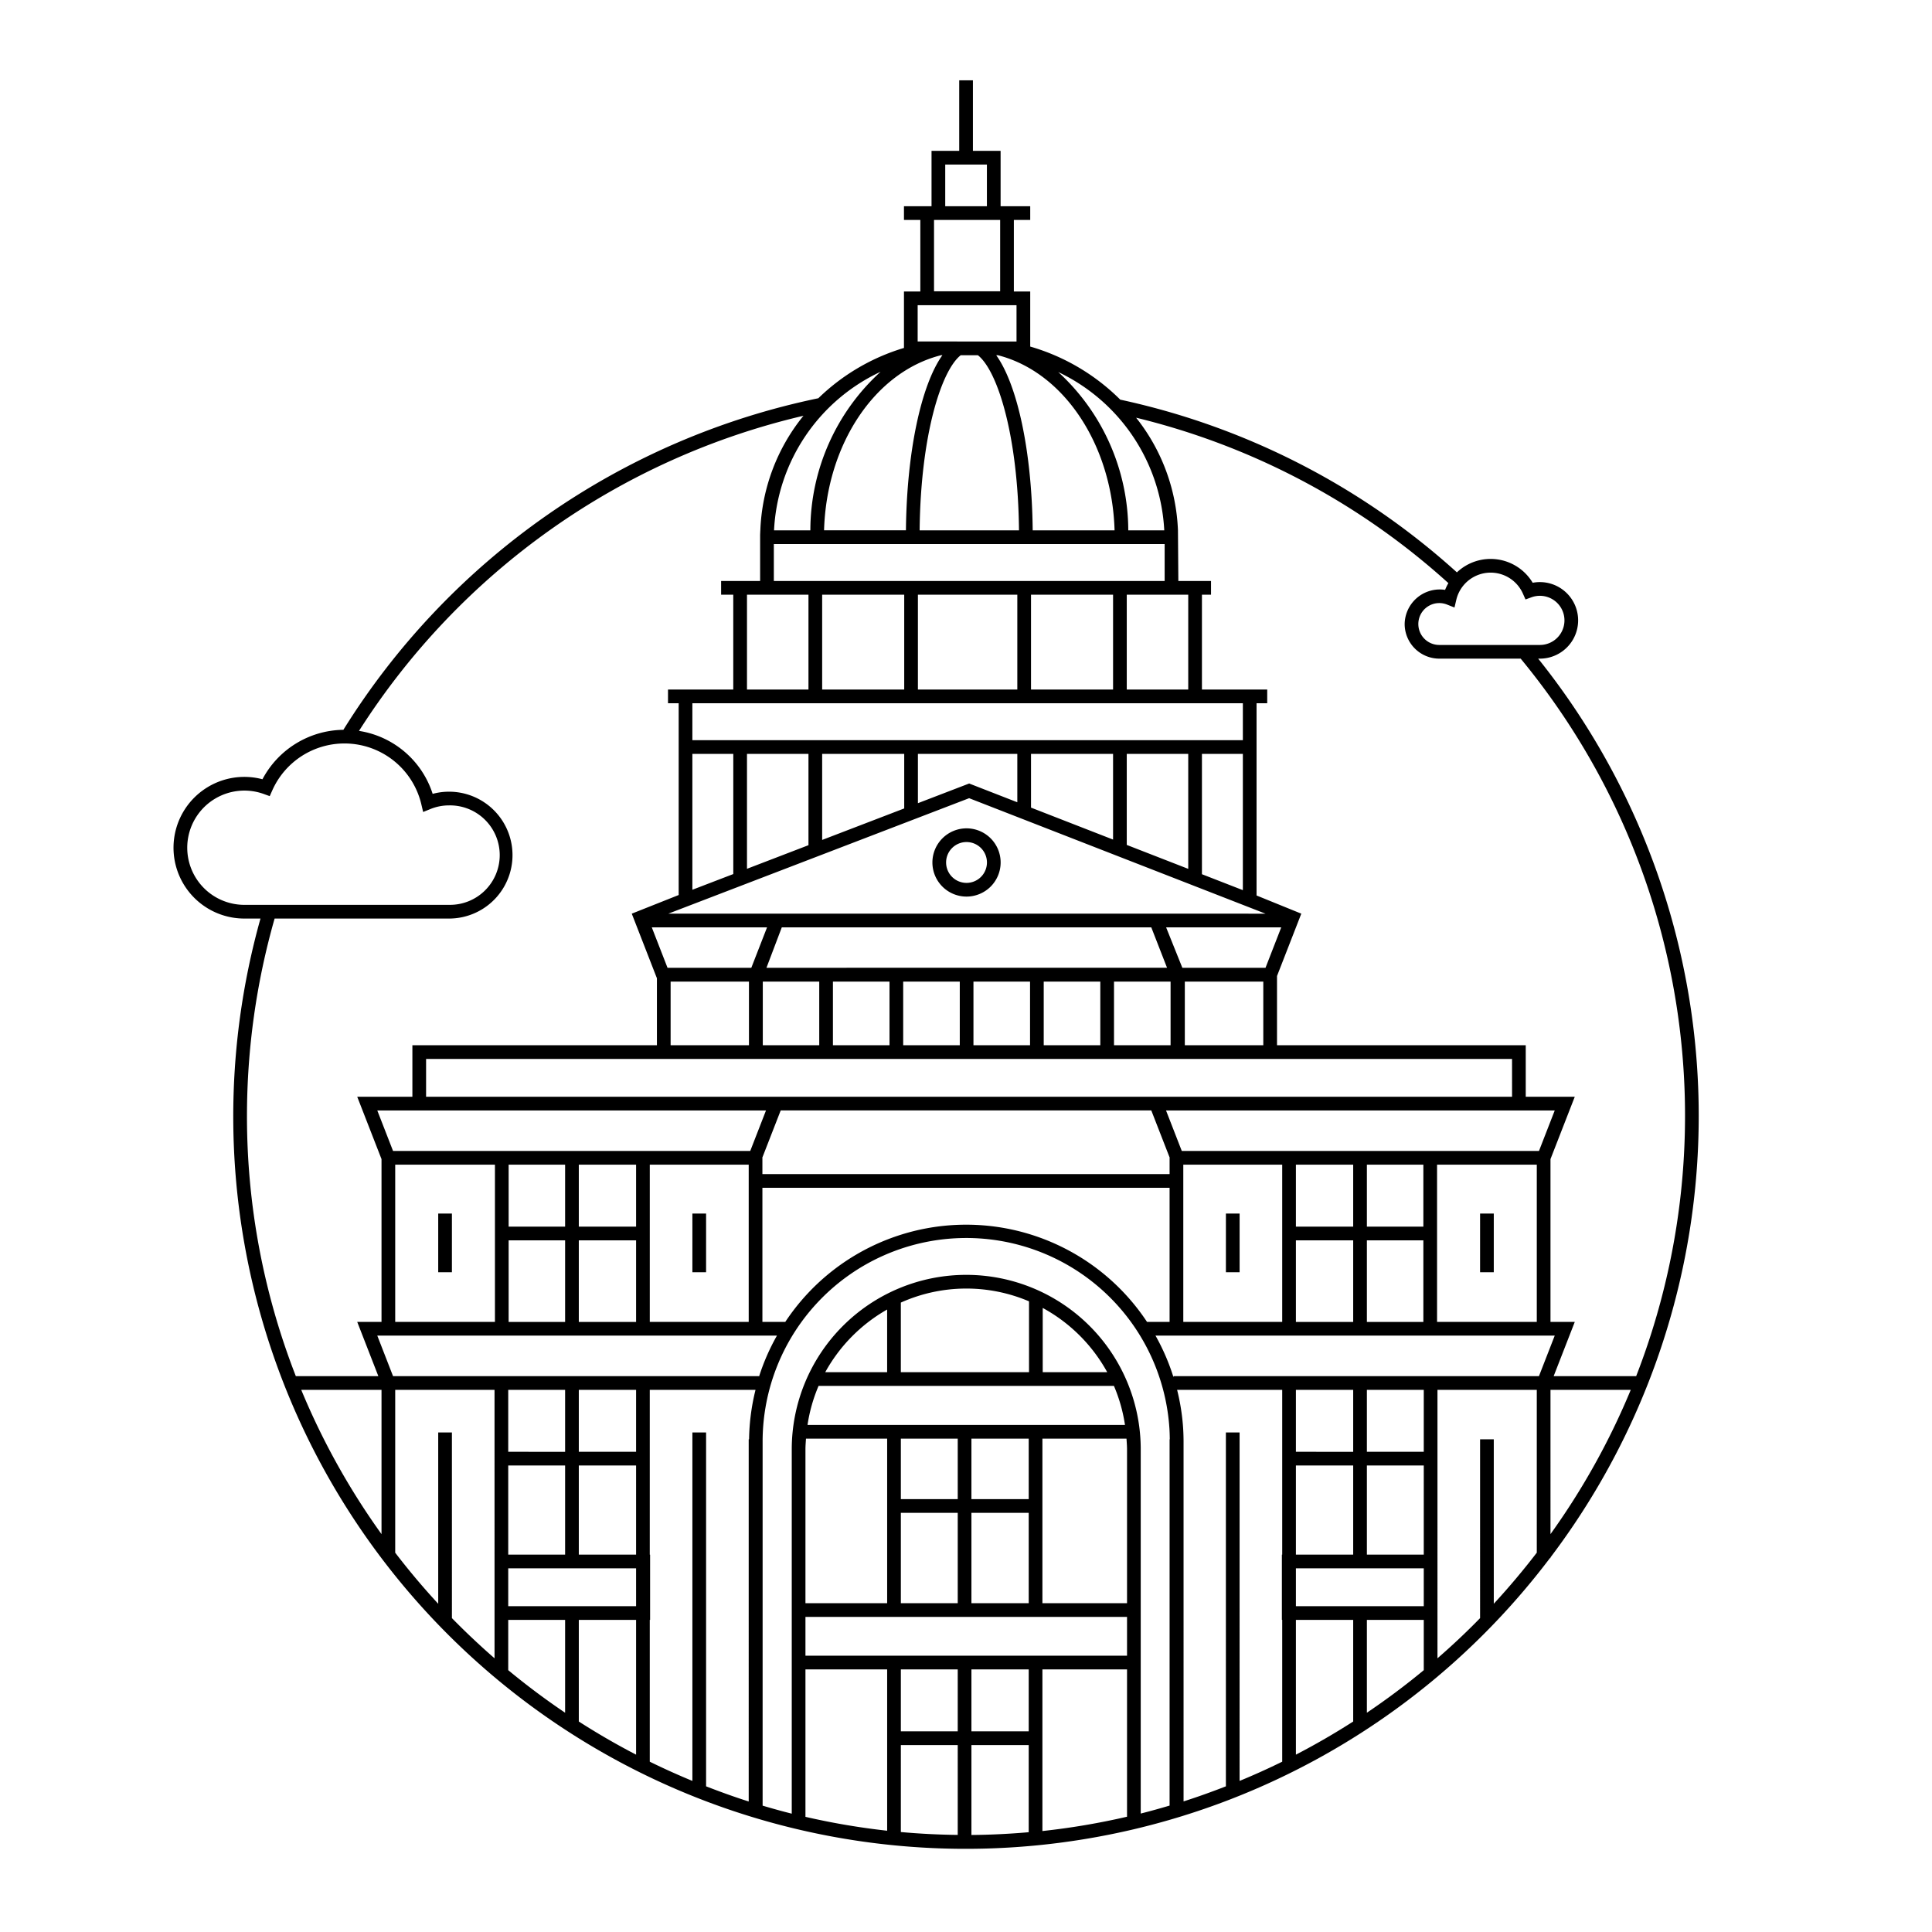 <?xml version="1.0" ?><svg viewBox="0 0 100 100" xmlns="http://www.w3.org/2000/svg"><path d="M48.261,44.641A1.766,1.766,0,1,0,50.027,42.875,1.768,1.768,0,0,0,48.261,44.641Zm2.823,0A1.057,1.057,0,1,1,50.027,43.584,1.058,1.058,0,0,1,51.084,44.641Zm-27.693,21.21h-.709V62.814h.709Zm13.156,0h-.709V62.814h.709Zm40.771,0h-.709V62.814h.709Zm-13.156,0h-.709V62.814h.709ZM79.617,34.091h.086a1.981,1.981,0,0,0,0-3.962,1.961,1.961,0,0,0-.371.035,2.538,2.538,0,0,0-3.923-.538,37.85,37.85,0,0,0-17.425-8.94,10.877,10.877,0,0,0-4.66-2.748V15.088h-.847v-3.704h.847v-.709H51.791V7.809H50.358V4.157h-.709V7.809H48.216v2.866H46.789v.709h.847v3.704h-.847v2.921a10.809,10.809,0,0,0-4.432,2.604A38.052,38.052,0,0,0,17.773,37.775,4.803,4.803,0,0,0,13.585,40.334a3.666,3.666,0,1,0-.941,7.21h.839A37.91,37.91,0,0,0,80.225,80.646h.028v-.035a37.863,37.863,0,0,0-.636-46.519Zm-4.239-3.046a1.827,1.827,0,0,1,3.448-.319l.134.302.311-.113a1.272,1.272,0,1,1,.432,2.468H74.499a1.084,1.084,0,1,1,.404-2.089l.381.151ZM60.262,27.45H58.399a11.155,11.155,0,0,0-3.625-8.193A9.621,9.621,0,0,1,60.262,27.45Zm.907,32.124-.816-2.097H80.473l-.816,2.097Zm18.375.709v8.139H74.382V60.283ZM70.75,63.491V60.283h2.923v3.208Zm2.923.709v4.223H70.75V64.2Zm-6.597-.709V60.283H70.041v3.208Zm2.965.709v4.223H67.076V64.2Zm-3.674-3.917v8.139H61.247V60.283Zm-26.905.487v-.842H39.454l.955-2.452H59.591l.955,2.452h-.008v.842Zm21.076.709v6.943h-1.168a11.224,11.224,0,0,0-18.724,0H39.462V61.479ZM20.344,59.574l-.816-2.097H39.648l-.816,2.097Zm18.409.709v8.139H33.633V60.283ZM29.959,63.491V60.283h2.965v3.208Zm2.965.709v4.223H29.959V64.2Zm-6.597-.709V60.283H29.25v3.208Zm2.923.709v4.223H26.327V64.2Zm-3.632-3.917v8.139H20.456V60.283Zm52.646-3.515H22.054v-1.958H78.263ZM39.672,50.092l.793-2.091H59.591l.815,2.091Zm20.917.715v3.294H57.661V50.807Zm-3.637,0v3.294H54.023V50.807Zm-3.637,0v3.294H50.386V50.807Zm-3.637,0v3.294H46.749V50.807Zm-3.637,0v3.294H43.112V50.807Zm-3.637,0v3.294H39.482V50.807ZM38.888,50.092H34.551l-.814-2.091h5.965Zm-.122.715v3.294H34.711V50.807Zm22.56,3.294V50.807h4.062v3.294Zm4.177-4.009H61.198L60.358,48h5.959ZM34.592,47.291,50.162,41.314l15.341,5.978ZM35.837,46.054V39.021h2.118v6.22Zm2.827-1.085V39.021h3.182v4.726ZM42.555,43.475V39.021h4.247v2.824Zm4.956-1.902V39.021h5.145v2.504l-2.492-.971Zm5.854.229V39.021h4.247v4.435Zm4.956,1.931V39.021h3.182v5.951Zm3.891,1.516V39.021h2.118v7.053ZM64.33,38.312H35.837v-1.913H64.33ZM38.664,35.69V30.781h3.182v4.909Zm3.891,0V30.781h4.247v4.909Zm4.956,0V30.781h5.145v4.909Zm5.854,0V30.781h4.247v4.909Zm8.138,0H58.321V30.781h3.182Zm-1.221-5.618H40.054V28.159H60.282ZM47.6,27.45c.05-4.877,1.108-8.261,2.127-9.064h.888c1.023.803,2.078,4.172,2.128,9.064Zm10.09,0H53.452c-.041-4.053-.78-7.514-1.888-9.064h.086C55.068,19.256,57.562,23.029,57.69,27.45Zm-8.765-18.932h2.157v2.157H48.925Zm2.843,2.866v3.693H48.345V11.384ZM47.498,15.797h5.117v1.879H47.498Zm1.209,2.588h.071c-1.106,1.552-1.846,5.021-1.887,9.064H42.653C42.781,23.007,45.277,19.25,48.707,18.386Zm-3.128.858a11.119,11.119,0,0,0-3.635,8.207H40.064A9.575,9.575,0,0,1,45.579,19.243ZM12.644,46.835a2.957,2.957,0,1,1,1.007-5.739l.31.112.134-.301a4.088,4.088,0,0,1,7.712.719l.095.402.383-.155a2.545,2.545,0,0,1,.956-.186,2.574,2.574,0,1,1,0,5.147Zm.139,10.935A37.272,37.272,0,0,1,14.214,47.544h9.027a3.283,3.283,0,1,0-.847-6.454,4.768,4.768,0,0,0-3.812-3.259A37.345,37.345,0,0,1,41.587,21.52a9.993,9.993,0,0,0-2.232,5.93l-.002.015-.009.214v2.393h-2.019v.709h.629v4.909H34.576v.709h.552v9.927l-2.428.965L34.002,50.635v3.466H21.345v2.667H18.49l1.257,3.227v8.427H18.49l1.093,2.807H15.312A37.009,37.009,0,0,1,12.783,57.77Zm6.964,21.636A37.187,37.187,0,0,1,15.592,71.938h4.155Zm5.85,1.062v5.365q-1.144-.996-2.206-2.079V74.144h-.709v8.867q-1.173-1.269-2.226-2.644V71.938h5.141ZM29.25,88.65q-1.527-1.03-2.944-2.203V83.844H29.25Zm3.674,2.171q-1.525-.791-2.965-1.716v-5.261h2.965Zm0-7.686H26.306v-1.958h6.618ZM29.25,75.854v4.613H26.306V75.854Zm-2.944-.709V71.938H29.25v3.208Zm6.618,5.322H29.959V75.854h2.965Zm0-5.322H29.959V71.938h2.965Zm5.848-.647h-.019V93.245c-.747-.237-1.48-.503-2.206-.785V74.144h-.709V92.18q-1.121-.463-2.206-.995V83.844h.017v-3.376h-.017V71.938H39.106A11.197,11.197,0,0,0,38.772,74.498Zm-18.428-3.269-.816-2.098H40.215a11.172,11.172,0,0,0-.929,2.126V71.229Zm25.575,23.529a36.974,36.974,0,0,1-4.229-.719V86.407h4.229Zm3.653.217q-1.487-.017-2.944-.149V90.324h2.944Zm0-5.361H46.628V86.407h2.944Zm3.674,5.221c-.978.085-1.966.136-2.965.143V90.324h2.965Zm0-5.221H50.281V86.407h2.965Zm5.089,4.419a36.971,36.971,0,0,1-4.38.741V86.407h4.38Zm0-8.335h-16.645V83.691h16.645Zm-.679-13.966a8.256,8.256,0,0,1,.573,2.023H41.797a8.256,8.256,0,0,1,.573-2.023Zm-14.941-.709a8.378,8.378,0,0,1,3.203-3.242v3.242Zm3.912,0V67.422a8.279,8.279,0,0,1,6.635-.065v3.666Zm7.344,0V67.699a8.381,8.381,0,0,1,3.338,3.324ZM50.281,77.596V74.464h2.965V77.596Zm2.965.709v4.677H50.281V78.305Zm-6.618-.709V74.464h2.944V77.596Zm2.944.709v4.677H46.628V78.305Zm-3.653-3.841v8.518H41.69V75.019c0-.187.016-.37.028-.555Zm12.416,8.518H53.955V74.464h4.352c.012.184.028.367.028.555ZM60.538,74.498V93.457c-.494.146-.991.286-1.494.412v-18.851a9.031,9.031,0,1,0-18.063,0V93.875c-.507-.127-1.009-.267-1.508-.415V74.638a10.539,10.539,0,0,1,21.057-.685c.011.18.015.363.018.545Zm5.829,5.97h-.017v3.376h.017v7.341q-1.083.533-2.206.995V74.144h-.709V92.46c-.721.281-1.45.544-2.191.78V74.638q0-.367-.023-.729a11.182,11.182,0,0,0-.311-1.97h5.44Zm3.674,8.637q-1.439.924-2.965,1.716V83.844H70.041Zm3.653-2.657Q72.279,87.619,70.75,88.65V83.844h2.944Zm0-3.313H67.076v-1.958h6.618ZM70.041,75.854v4.613H67.076V75.854Zm-2.965-.709V71.938H70.041v3.208Zm6.618,5.322H70.75V75.854h2.944Zm0-5.322H70.75V71.938h2.944ZM79.544,80.366q-1.053,1.373-2.226,2.644V74.498h-.709V83.754q-1.059,1.085-2.206,2.079V71.938h5.141Zm.112-9.137h-18.916v.06a11.148,11.148,0,0,0-.932-2.158H80.473Zm.597,8.177V71.938H84.408A37.187,37.187,0,0,1,80.253,79.406Zm.164-8.177,1.093-2.807H80.253V59.995l1.257-3.227h-2.538v-2.667H66.098V50.518l1.257-3.227L65.039,46.35V36.399h.552v-.709H62.212V30.781h.47v-.709H60.991l-.02-2.622a9.992,9.992,0,0,0-2.166-5.83A37.144,37.144,0,0,1,74.968,30.182a2.531,2.531,0,0,0-.17.35,1.816,1.816,0,0,0-2.093,1.768A1.795,1.795,0,0,0,74.499,34.091h4.211a37.163,37.163,0,0,1,5.978,37.138Z"/></svg>